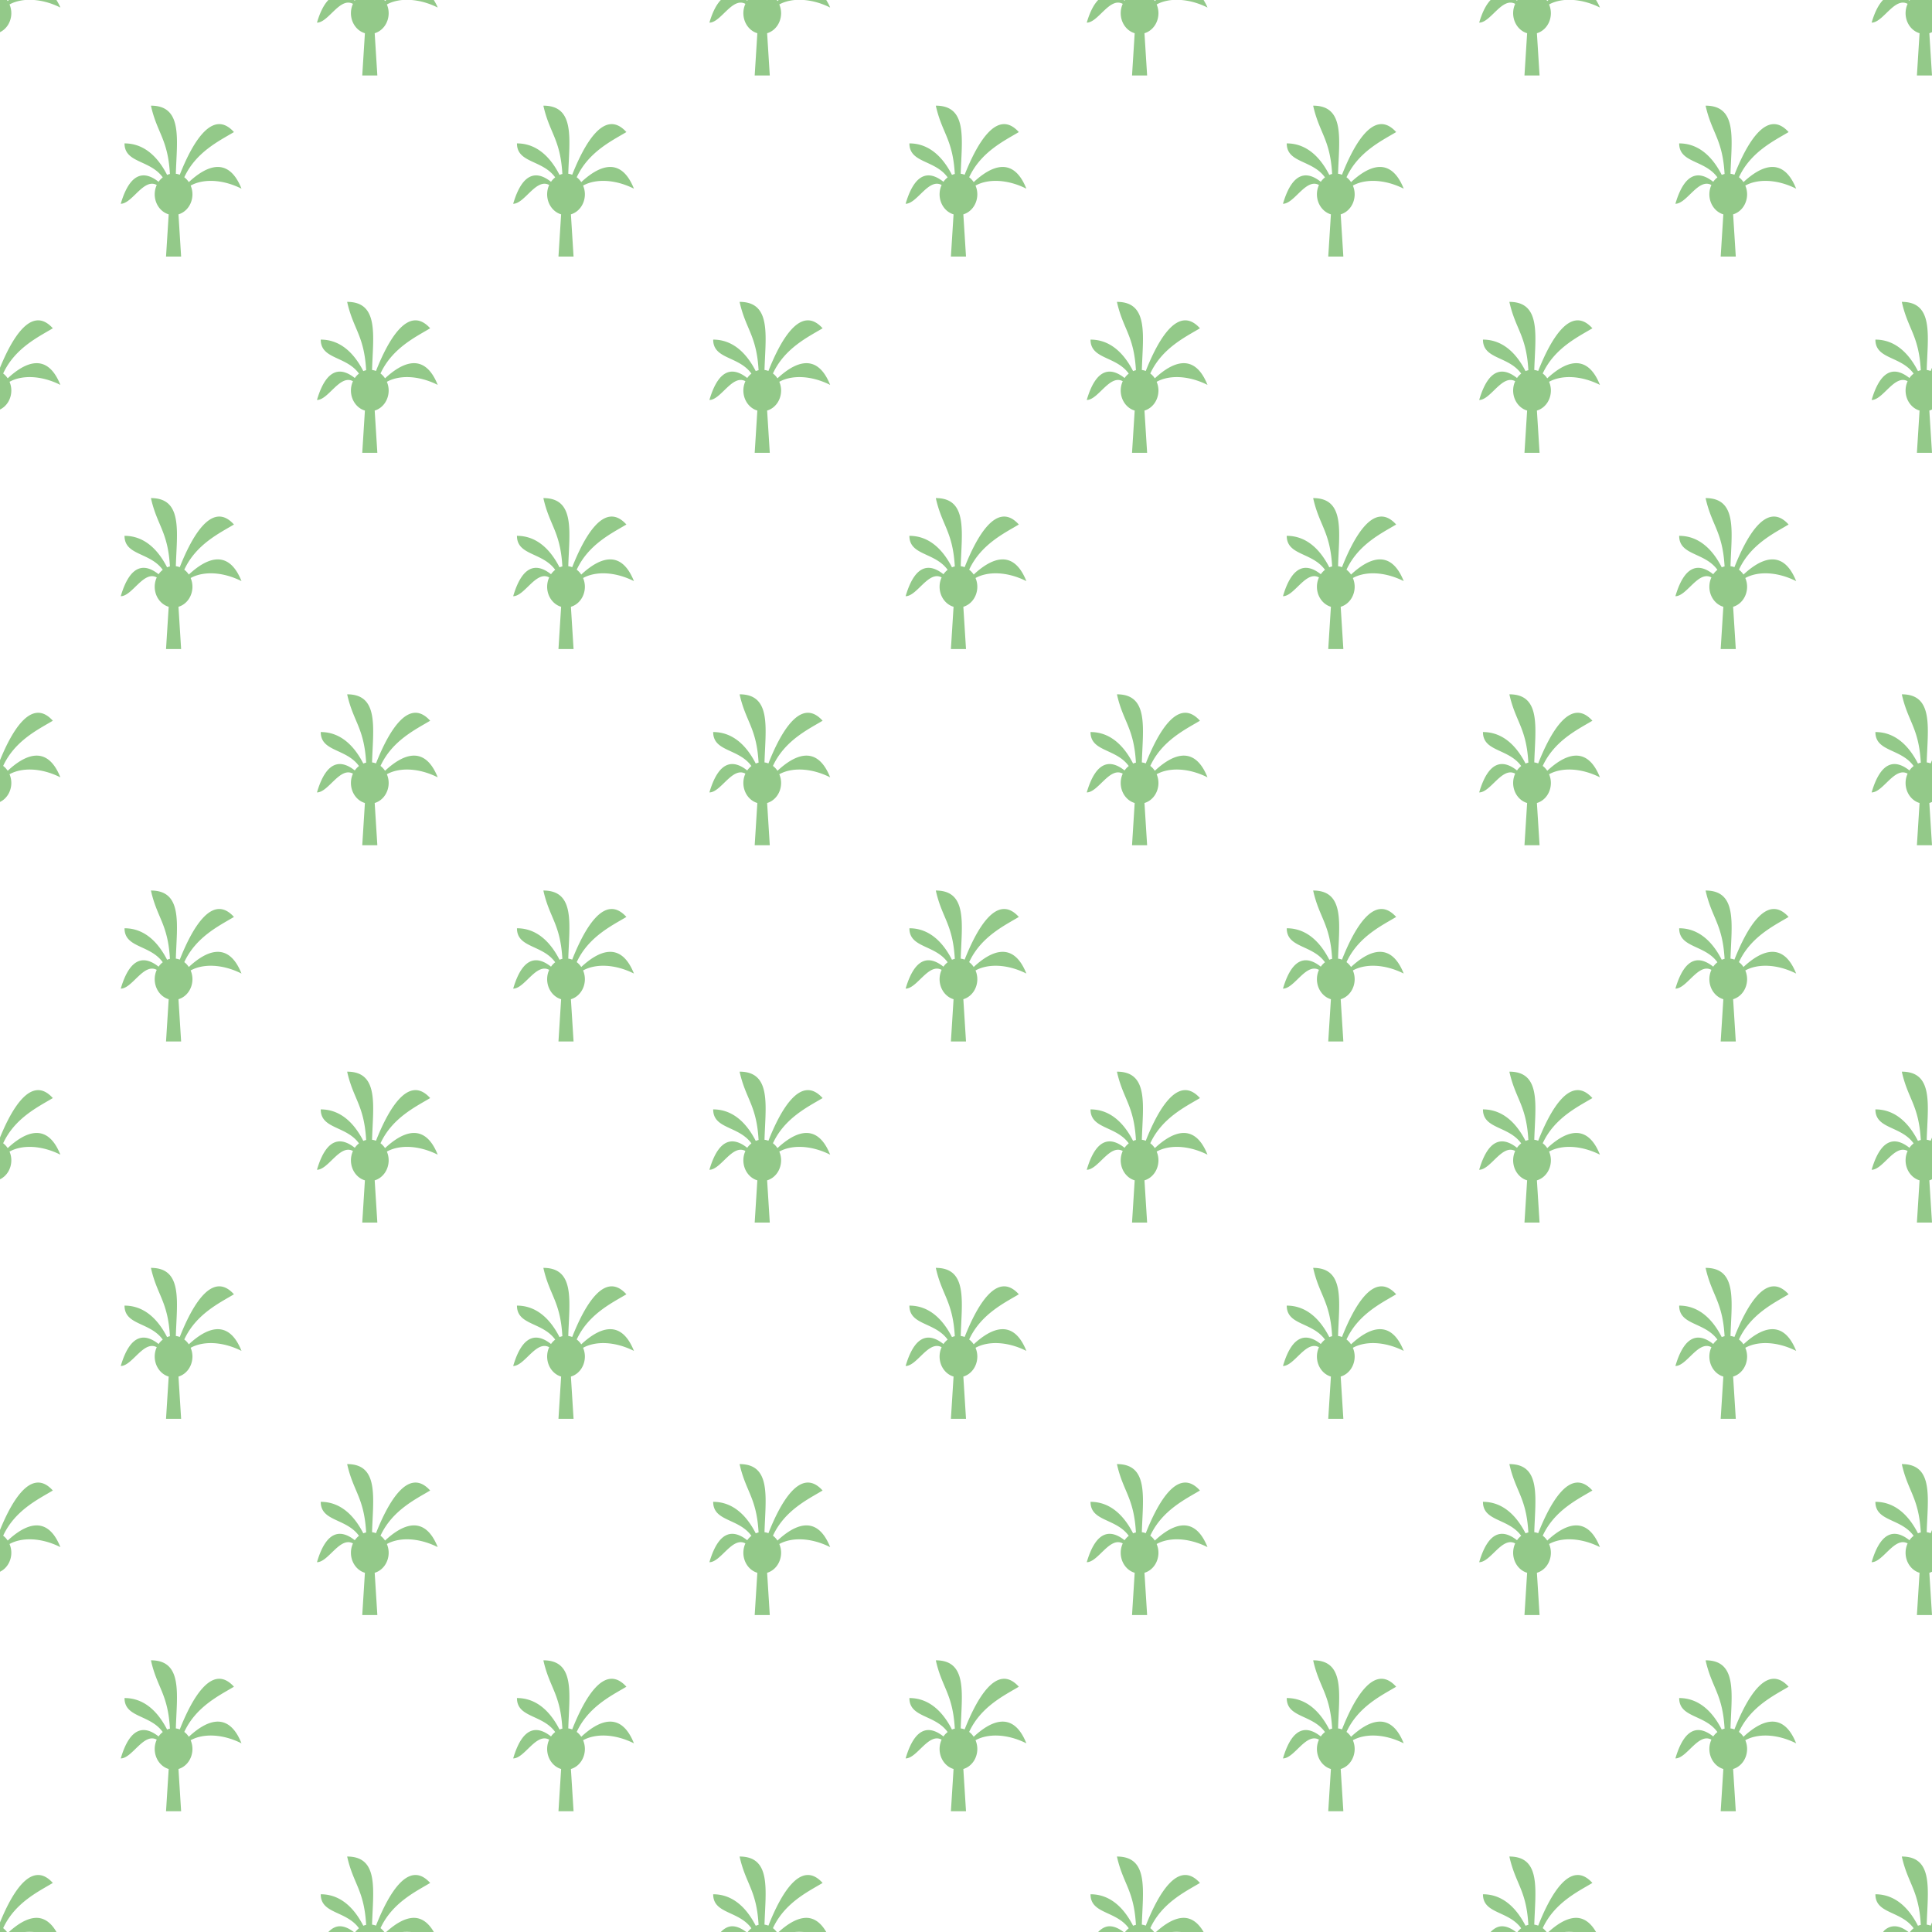 <?xml version="1.0" encoding="UTF-8" standalone="no"?>
<svg
   xmlns:dc="http://purl.org/dc/elements/1.1/"
   xmlns:cc="http://creativecommons.org/ns#"
   xmlns:rdf="http://www.w3.org/1999/02/22-rdf-syntax-ns#"
   xmlns:svg="http://www.w3.org/2000/svg"
   xmlns="http://www.w3.org/2000/svg"
   version="1.1"
   height="128"
   width="128"
   id="Svg">
  <defs
     id="defs3" />
  <path
     id="path1152"
     d="M 0 0 L 0 2.131 A 1.25 1.375 0 0 0 0.75 0.875 A 1.25 1.375 0 0 0 0.631 0.295 C 0.924 0.133 1.275 0.035 1.662 0 L 0.588 0 C 0.563 0.023 0.535 0.043 0.51 0.066 A 1.25 1.375 0 0 0 0.461 0 L 0 0 z M 2.256 0 C 2.806 0.043 3.402 0.201 4 0.5 C 3.92 0.301 3.831 0.153 3.742 0 L 2.256 0 z M 21.756 0 C 21.48 0.289 21.22 0.752 21 1.5 C 21.759 1.5 22.517 -0.22 23.385 0.256 A 1.25 1.375 0 0 0 23.25 0.875 A 1.25 1.375 0 0 0 24.176 2.201 L 24 5 L 25 5 L 24.824 2.201 A 1.25 1.375 0 0 0 25.75 0.875 A 1.25 1.375 0 0 0 25.631 0.295 C 25.924 0.133 26.275 0.035 26.662 0 L 25.588 0 C 25.563 0.023 25.535 0.043 25.51 0.066 A 1.25 1.375 0 0 0 25.461 0 L 23.539 0 A 1.25 1.375 0 0 0 23.506 0.045 C 23.485 0.028 23.463 0.016 23.441 0 L 21.756 0 z M 27.256 0 C 27.806 0.043 28.402 0.201 29 0.5 C 28.92 0.301 28.831 0.153 28.742 0 L 27.256 0 z M 47.756 0 C 47.48 0.289 47.22 0.752 47 1.5 C 47.759 1.5 48.517 -0.22 49.385 0.256 A 1.25 1.375 0 0 0 49.25 0.875 A 1.25 1.375 0 0 0 50.176 2.201 L 50 5 L 51 5 L 50.824 2.201 A 1.25 1.375 0 0 0 51.75 0.875 A 1.25 1.375 0 0 0 51.631 0.295 C 51.924 0.133 52.275 0.035 52.662 0 L 51.588 0 C 51.563 0.023 51.535 0.043 51.51 0.066 A 1.25 1.375 0 0 0 51.461 0 L 49.539 0 A 1.25 1.375 0 0 0 49.506 0.045 C 49.485 0.028 49.463 0.016 49.441 0 L 47.756 0 z M 53.256 0 C 53.806 0.043 54.402 0.201 55 0.5 C 54.92 0.301 54.831 0.153 54.742 0 L 53.256 0 z M 72.756 0 C 72.48 0.289 72.22 0.752 72 1.5 C 72.759 1.5 73.517 -0.22 74.385 0.256 A 1.25 1.375 0 0 0 74.25 0.875 A 1.25 1.375 0 0 0 75.176 2.201 L 75 5 L 76 5 L 75.824 2.201 A 1.25 1.375 0 0 0 76.75 0.875 A 1.25 1.375 0 0 0 76.631 0.295 C 76.924 0.133 77.275 0.035 77.662 0 L 76.588 0 C 76.563 0.023 76.535 0.043 76.51 0.066 A 1.25 1.375 0 0 0 76.461 0 L 74.539 0 A 1.25 1.375 0 0 0 74.506 0.045 C 74.485 0.028 74.463 0.016 74.441 0 L 72.756 0 z M 78.256 0 C 78.806 0.043 79.402 0.201 80 0.5 C 79.92 0.301 79.831 0.153 79.742 0 L 78.256 0 z M 98.756 0 C 98.48 0.289 98.22 0.752 98 1.5 C 98.759 1.5 99.517 -0.22 100.385 0.256 A 1.25 1.375 0 0 0 100.25 0.875 A 1.25 1.375 0 0 0 101.176 2.201 L 101 5 L 102 5 L 101.824 2.201 A 1.25 1.375 0 0 0 102.75 0.875 A 1.25 1.375 0 0 0 102.631 0.295 C 102.924 0.133 103.275 0.035 103.662 0 L 102.588 0 C 102.563 0.023 102.535 0.043 102.51 0.066 A 1.25 1.375 0 0 0 102.461 0 L 100.539 0 A 1.25 1.375 0 0 0 100.506 0.045 C 100.485 0.028 100.463 0.016 100.441 0 L 98.756 0 z M 104.256 0 C 104.806 0.043 105.402 0.201 106 0.5 C 105.92 0.301 105.831 0.153 105.742 0 L 104.256 0 z M 124.756 0 C 124.48 0.289 124.22 0.752 124 1.5 C 124.759 1.5 125.517 -0.22 126.385 0.256 A 1.25 1.375 0 0 0 126.25 0.875 A 1.25 1.375 0 0 0 127.176 2.201 L 127 5 L 128 5 L 127.824 2.201 A 1.25 1.375 0 0 0 128 2.131 L 128 0 L 126.539 0 A 1.25 1.375 0 0 0 126.506 0.045 C 126.485 0.028 126.463 0.016 126.441 0 L 124.756 0 z M 10 7 C 10.405 8.822 11.126 9.204 11.258 11.527 A 1.25 1.375 0 0 0 11.07 11.586 C 10.544 10.558 9.665 9.5 8.25 9.5 C 8.25 10.813 9.94 10.578 10.783 11.752 A 1.25 1.375 0 0 0 10.506 12.045 C 9.695 11.4 8.671 11.219 8 13.5 C 8.759 13.5 9.517 11.78 10.385 12.256 A 1.25 1.375 0 0 0 10.25 12.875 A 1.25 1.375 0 0 0 11.176 14.201 L 11 17 L 12 17 L 11.824 14.201 A 1.25 1.375 0 0 0 12.75 12.875 A 1.25 1.375 0 0 0 12.631 12.295 C 13.452 11.841 14.723 11.862 16 12.5 C 15.103 10.257 13.589 11.063 12.51 12.066 A 1.25 1.375 0 0 0 12.209 11.744 C 12.987 10.066 14.536 9.328 15.5 8.75 C 14.03 7.117 12.679 9.629 11.91 11.578 A 1.25 1.375 0 0 0 11.65 11.512 C 11.718 9.23 12.121 7 10 7 z M 36 7 C 36.405 8.822 37.126 9.204 37.258 11.527 A 1.25 1.375 0 0 0 37.07 11.586 C 36.544 10.558 35.665 9.5 34.25 9.5 C 34.25 10.813 35.94 10.578 36.783 11.752 A 1.25 1.375 0 0 0 36.506 12.045 C 35.695 11.4 34.671 11.219 34 13.5 C 34.759 13.5 35.517 11.78 36.385 12.256 A 1.25 1.375 0 0 0 36.25 12.875 A 1.25 1.375 0 0 0 37.176 14.201 L 37 17 L 38 17 L 37.824 14.201 A 1.25 1.375 0 0 0 38.75 12.875 A 1.25 1.375 0 0 0 38.631 12.295 C 39.452 11.841 40.723 11.862 42 12.5 C 41.103 10.257 39.589 11.063 38.51 12.066 A 1.25 1.375 0 0 0 38.209 11.744 C 38.987 10.066 40.536 9.328 41.5 8.75 C 40.03 7.117 38.679 9.629 37.91 11.578 A 1.25 1.375 0 0 0 37.65 11.512 C 37.718 9.23 38.121 7 36 7 z M 62 7 C 62.405 8.822 63.126 9.204 63.258 11.527 A 1.25 1.375 0 0 0 63.07 11.586 C 62.544 10.558 61.665 9.5 60.25 9.5 C 60.25 10.813 61.94 10.578 62.783 11.752 A 1.25 1.375 0 0 0 62.506 12.045 C 61.695 11.4 60.671 11.219 60 13.5 C 60.759 13.5 61.517 11.78 62.385 12.256 A 1.25 1.375 0 0 0 62.25 12.875 A 1.25 1.375 0 0 0 63.176 14.201 L 63 17 L 64 17 L 63.824 14.201 A 1.25 1.375 0 0 0 64.75 12.875 A 1.25 1.375 0 0 0 64.631 12.295 C 65.452 11.841 66.723 11.862 68 12.5 C 67.103 10.257 65.589 11.063 64.51 12.066 A 1.25 1.375 0 0 0 64.209 11.744 C 64.987 10.066 66.536 9.328 67.5 8.75 C 66.03 7.117 64.679 9.629 63.91 11.578 A 1.25 1.375 0 0 0 63.65 11.512 C 63.718 9.23 64.121 7 62 7 z M 87 7 C 87.405 8.822 88.126 9.204 88.258 11.527 A 1.25 1.375 0 0 0 88.07 11.586 C 87.544 10.558 86.665 9.5 85.25 9.5 C 85.25 10.813 86.94 10.578 87.783 11.752 A 1.25 1.375 0 0 0 87.506 12.045 C 86.695 11.4 85.671 11.219 85 13.5 C 85.759 13.5 86.517 11.78 87.385 12.256 A 1.25 1.375 0 0 0 87.25 12.875 A 1.25 1.375 0 0 0 88.176 14.201 L 88 17 L 89 17 L 88.824 14.201 A 1.25 1.375 0 0 0 89.75 12.875 A 1.25 1.375 0 0 0 89.631 12.295 C 90.452 11.841 91.723 11.862 93 12.5 C 92.103 10.257 90.589 11.063 89.51 12.066 A 1.25 1.375 0 0 0 89.209 11.744 C 89.987 10.066 91.536 9.328 92.5 8.75 C 91.03 7.117 89.679 9.629 88.91 11.578 A 1.25 1.375 0 0 0 88.65 11.512 C 88.718 9.23 89.121 7 87 7 z M 113 7 C 113.405 8.822 114.126 9.204 114.258 11.527 A 1.25 1.375 0 0 0 114.07 11.586 C 113.544 10.558 112.665 9.5 111.25 9.5 C 111.25 10.813 112.94 10.578 113.783 11.752 A 1.25 1.375 0 0 0 113.506 12.045 C 112.695 11.4 111.671 11.219 111 13.5 C 111.759 13.5 112.517 11.78 113.385 12.256 A 1.25 1.375 0 0 0 113.25 12.875 A 1.25 1.375 0 0 0 114.176 14.201 L 114 17 L 115 17 L 114.824 14.201 A 1.25 1.375 0 0 0 115.75 12.875 A 1.25 1.375 0 0 0 115.631 12.295 C 116.452 11.841 117.723 11.862 119 12.5 C 118.103 10.257 116.589 11.063 115.51 12.066 A 1.25 1.375 0 0 0 115.209 11.744 C 115.987 10.066 117.536 9.328 118.5 8.75 C 117.03 7.117 115.679 9.629 114.91 11.578 A 1.25 1.375 0 0 0 114.65 11.512 C 114.718 9.23 115.121 7 113 7 z M 23 20 C 23.405 21.822 24.126 22.204 24.258 24.527 A 1.25 1.375 0 0 0 24.07 24.586 C 23.544 23.558 22.665 22.5 21.25 22.5 C 21.25 23.813 22.94 23.578 23.783 24.752 A 1.25 1.375 0 0 0 23.506 25.045 C 22.695 24.4 21.671 24.219 21 26.5 C 21.759 26.5 22.517 24.78 23.385 25.256 A 1.25 1.375 0 0 0 23.25 25.875 A 1.25 1.375 0 0 0 24.176 27.201 L 24 30 L 25 30 L 24.824 27.201 A 1.25 1.375 0 0 0 25.75 25.875 A 1.25 1.375 0 0 0 25.631 25.295 C 26.452 24.841 27.723 24.862 29 25.5 C 28.103 23.257 26.589 24.063 25.51 25.066 A 1.25 1.375 0 0 0 25.209 24.744 C 25.987 23.066 27.536 22.328 28.5 21.75 C 27.03 20.117 25.679 22.629 24.91 24.578 A 1.25 1.375 0 0 0 24.65 24.512 C 24.718 22.23 25.121 20 23 20 z M 49 20 C 49.405 21.822 50.126 22.204 50.258 24.527 A 1.25 1.375 0 0 0 50.07 24.586 C 49.544 23.558 48.665 22.5 47.25 22.5 C 47.25 23.813 48.94 23.578 49.783 24.752 A 1.25 1.375 0 0 0 49.506 25.045 C 48.695 24.4 47.671 24.219 47 26.5 C 47.759 26.5 48.517 24.78 49.385 25.256 A 1.25 1.375 0 0 0 49.25 25.875 A 1.25 1.375 0 0 0 50.176 27.201 L 50 30 L 51 30 L 50.824 27.201 A 1.25 1.375 0 0 0 51.75 25.875 A 1.25 1.375 0 0 0 51.631 25.295 C 52.452 24.841 53.723 24.862 55 25.5 C 54.103 23.257 52.589 24.063 51.51 25.066 A 1.25 1.375 0 0 0 51.209 24.744 C 51.987 23.066 53.536 22.328 54.5 21.75 C 53.03 20.117 51.679 22.629 50.91 24.578 A 1.25 1.375 0 0 0 50.65 24.512 C 50.718 22.23 51.121 20 49 20 z M 74 20 C 74.405 21.822 75.126 22.204 75.258 24.527 A 1.25 1.375 0 0 0 75.07 24.586 C 74.544 23.558 73.665 22.5 72.25 22.5 C 72.25 23.813 73.94 23.578 74.783 24.752 A 1.25 1.375 0 0 0 74.506 25.045 C 73.695 24.4 72.671 24.219 72 26.5 C 72.759 26.5 73.517 24.78 74.385 25.256 A 1.25 1.375 0 0 0 74.25 25.875 A 1.25 1.375 0 0 0 75.176 27.201 L 75 30 L 76 30 L 75.824 27.201 A 1.25 1.375 0 0 0 76.75 25.875 A 1.25 1.375 0 0 0 76.631 25.295 C 77.452 24.841 78.723 24.862 80 25.5 C 79.103 23.257 77.589 24.063 76.51 25.066 A 1.25 1.375 0 0 0 76.209 24.744 C 76.987 23.066 78.536 22.328 79.5 21.75 C 78.03 20.117 76.679 22.629 75.91 24.578 A 1.25 1.375 0 0 0 75.65 24.512 C 75.718 22.23 76.121 20 74 20 z M 100 20 C 100.405 21.822 101.126 22.204 101.258 24.527 A 1.25 1.375 0 0 0 101.07 24.586 C 100.544 23.558 99.665 22.5 98.25 22.5 C 98.25 23.813 99.94 23.578 100.783 24.752 A 1.25 1.375 0 0 0 100.506 25.045 C 99.695 24.4 98.671 24.219 98 26.5 C 98.759 26.5 99.517 24.78 100.385 25.256 A 1.25 1.375 0 0 0 100.25 25.875 A 1.25 1.375 0 0 0 101.176 27.201 L 101 30 L 102 30 L 101.824 27.201 A 1.25 1.375 0 0 0 102.75 25.875 A 1.25 1.375 0 0 0 102.631 25.295 C 103.452 24.841 104.723 24.862 106 25.5 C 105.103 23.257 103.589 24.063 102.51 25.066 A 1.25 1.375 0 0 0 102.209 24.744 C 102.987 23.066 104.536 22.328 105.5 21.75 C 104.03 20.117 102.679 22.629 101.91 24.578 A 1.25 1.375 0 0 0 101.65 24.512 C 101.718 22.23 102.121 20 100 20 z M 126 20 C 126.405 21.822 127.126 22.204 127.258 24.527 A 1.25 1.375 0 0 0 127.07 24.586 C 126.544 23.558 125.665 22.5 124.25 22.5 C 124.25 23.813 125.94 23.578 126.783 24.752 A 1.25 1.375 0 0 0 126.506 25.045 C 125.695 24.4 124.671 24.219 124 26.5 C 124.759 26.5 125.517 24.78 126.385 25.256 A 1.25 1.375 0 0 0 126.25 25.875 A 1.25 1.375 0 0 0 127.176 27.201 L 127 30 L 128 30 L 127.824 27.201 A 1.25 1.375 0 0 0 128 27.131 L 128 24.365 C 127.971 24.436 127.938 24.509 127.91 24.578 A 1.25 1.375 0 0 0 127.65 24.512 C 127.718 22.23 128.121 20 126 20 z M 2.428 21.229 C 1.441 21.332 0.578 22.948 0 24.365 L 0 27.131 A 1.25 1.375 0 0 0 0.75 25.875 A 1.25 1.375 0 0 0 0.631 25.295 C 1.452 24.841 2.723 24.862 4 25.5 C 3.103 23.257 1.589 24.063 0.51 25.066 A 1.25 1.375 0 0 0 0.209 24.744 C 0.987 23.066 2.536 22.328 3.5 21.75 C 3.133 21.342 2.773 21.192 2.428 21.229 z M 10 33 C 10.405 34.822 11.126 35.204 11.258 37.527 A 1.25 1.375 0 0 0 11.07 37.586 C 10.544 36.558 9.665 35.5 8.25 35.5 C 8.25 36.813 9.94 36.578 10.783 37.752 A 1.25 1.375 0 0 0 10.506 38.045 C 9.695 37.4 8.671 37.219 8 39.5 C 8.759 39.5 9.517 37.78 10.385 38.256 A 1.25 1.375 0 0 0 10.25 38.875 A 1.25 1.375 0 0 0 11.176 40.201 L 11 43 L 12 43 L 11.824 40.201 A 1.25 1.375 0 0 0 12.75 38.875 A 1.25 1.375 0 0 0 12.631 38.295 C 13.452 37.841 14.723 37.862 16 38.5 C 15.103 36.257 13.589 37.063 12.51 38.066 A 1.25 1.375 0 0 0 12.209 37.744 C 12.987 36.066 14.536 35.328 15.5 34.75 C 14.03 33.117 12.679 35.629 11.91 37.578 A 1.25 1.375 0 0 0 11.65 37.512 C 11.718 35.23 12.121 33 10 33 z M 36 33 C 36.405 34.822 37.126 35.204 37.258 37.527 A 1.25 1.375 0 0 0 37.07 37.586 C 36.544 36.558 35.665 35.5 34.25 35.5 C 34.25 36.813 35.94 36.578 36.783 37.752 A 1.25 1.375 0 0 0 36.506 38.045 C 35.695 37.4 34.671 37.219 34 39.5 C 34.759 39.5 35.517 37.78 36.385 38.256 A 1.25 1.375 0 0 0 36.25 38.875 A 1.25 1.375 0 0 0 37.176 40.201 L 37 43 L 38 43 L 37.824 40.201 A 1.25 1.375 0 0 0 38.75 38.875 A 1.25 1.375 0 0 0 38.631 38.295 C 39.452 37.841 40.723 37.862 42 38.5 C 41.103 36.257 39.589 37.063 38.51 38.066 A 1.25 1.375 0 0 0 38.209 37.744 C 38.987 36.066 40.536 35.328 41.5 34.75 C 40.03 33.117 38.679 35.629 37.91 37.578 A 1.25 1.375 0 0 0 37.65 37.512 C 37.718 35.23 38.121 33 36 33 z M 62 33 C 62.405 34.822 63.126 35.204 63.258 37.527 A 1.25 1.375 0 0 0 63.07 37.586 C 62.544 36.558 61.665 35.5 60.25 35.5 C 60.25 36.813 61.94 36.578 62.783 37.752 A 1.25 1.375 0 0 0 62.506 38.045 C 61.695 37.4 60.671 37.219 60 39.5 C 60.759 39.5 61.517 37.78 62.385 38.256 A 1.25 1.375 0 0 0 62.25 38.875 A 1.25 1.375 0 0 0 63.176 40.201 L 63 43 L 64 43 L 63.824 40.201 A 1.25 1.375 0 0 0 64.75 38.875 A 1.25 1.375 0 0 0 64.631 38.295 C 65.452 37.841 66.723 37.862 68 38.5 C 67.103 36.257 65.589 37.063 64.51 38.066 A 1.25 1.375 0 0 0 64.209 37.744 C 64.987 36.066 66.536 35.328 67.5 34.75 C 66.03 33.117 64.679 35.629 63.91 37.578 A 1.25 1.375 0 0 0 63.65 37.512 C 63.718 35.23 64.121 33 62 33 z M 87 33 C 87.405 34.822 88.126 35.204 88.258 37.527 A 1.25 1.375 0 0 0 88.07 37.586 C 87.544 36.558 86.665 35.5 85.25 35.5 C 85.25 36.813 86.94 36.578 87.783 37.752 A 1.25 1.375 0 0 0 87.506 38.045 C 86.695 37.4 85.671 37.219 85 39.5 C 85.759 39.5 86.517 37.78 87.385 38.256 A 1.25 1.375 0 0 0 87.25 38.875 A 1.25 1.375 0 0 0 88.176 40.201 L 88 43 L 89 43 L 88.824 40.201 A 1.25 1.375 0 0 0 89.75 38.875 A 1.25 1.375 0 0 0 89.631 38.295 C 90.452 37.841 91.723 37.862 93 38.5 C 92.103 36.257 90.589 37.063 89.51 38.066 A 1.25 1.375 0 0 0 89.209 37.744 C 89.987 36.066 91.536 35.328 92.5 34.75 C 91.03 33.117 89.679 35.629 88.91 37.578 A 1.25 1.375 0 0 0 88.65 37.512 C 88.718 35.23 89.121 33 87 33 z M 113 33 C 113.405 34.822 114.126 35.204 114.258 37.527 A 1.25 1.375 0 0 0 114.07 37.586 C 113.544 36.558 112.665 35.5 111.25 35.5 C 111.25 36.813 112.94 36.578 113.783 37.752 A 1.25 1.375 0 0 0 113.506 38.045 C 112.695 37.4 111.671 37.219 111 39.5 C 111.759 39.5 112.517 37.78 113.385 38.256 A 1.25 1.375 0 0 0 113.25 38.875 A 1.25 1.375 0 0 0 114.176 40.201 L 114 43 L 115 43 L 114.824 40.201 A 1.25 1.375 0 0 0 115.75 38.875 A 1.25 1.375 0 0 0 115.631 38.295 C 116.452 37.841 117.723 37.862 119 38.5 C 118.103 36.257 116.589 37.063 115.51 38.066 A 1.25 1.375 0 0 0 115.209 37.744 C 115.987 36.066 117.536 35.328 118.5 34.75 C 117.03 33.117 115.679 35.629 114.91 37.578 A 1.25 1.375 0 0 0 114.65 37.512 C 114.718 35.23 115.121 33 113 33 z M 23 46 C 23.405 47.822 24.126 48.204 24.258 50.527 A 1.25 1.375 0 0 0 24.07 50.586 C 23.544 49.558 22.665 48.5 21.25 48.5 C 21.25 49.813 22.94 49.578 23.783 50.752 A 1.25 1.375 0 0 0 23.506 51.045 C 22.695 50.4 21.671 50.219 21 52.5 C 21.759 52.5 22.517 50.78 23.385 51.256 A 1.25 1.375 0 0 0 23.25 51.875 A 1.25 1.375 0 0 0 24.176 53.201 L 24 56 L 25 56 L 24.824 53.201 A 1.25 1.375 0 0 0 25.75 51.875 A 1.25 1.375 0 0 0 25.631 51.295 C 26.452 50.841 27.723 50.862 29 51.5 C 28.103 49.257 26.589 50.063 25.51 51.066 A 1.25 1.375 0 0 0 25.209 50.744 C 25.987 49.066 27.536 48.328 28.5 47.75 C 27.03 46.117 25.679 48.629 24.91 50.578 A 1.25 1.375 0 0 0 24.65 50.512 C 24.718 48.23 25.121 46 23 46 z M 49 46 C 49.405 47.822 50.126 48.204 50.258 50.527 A 1.25 1.375 0 0 0 50.07 50.586 C 49.544 49.558 48.665 48.5 47.25 48.5 C 47.25 49.813 48.94 49.578 49.783 50.752 A 1.25 1.375 0 0 0 49.506 51.045 C 48.695 50.4 47.671 50.219 47 52.5 C 47.759 52.5 48.517 50.78 49.385 51.256 A 1.25 1.375 0 0 0 49.25 51.875 A 1.25 1.375 0 0 0 50.176 53.201 L 50 56 L 51 56 L 50.824 53.201 A 1.25 1.375 0 0 0 51.75 51.875 A 1.25 1.375 0 0 0 51.631 51.295 C 52.452 50.841 53.723 50.862 55 51.5 C 54.103 49.257 52.589 50.063 51.51 51.066 A 1.25 1.375 0 0 0 51.209 50.744 C 51.987 49.066 53.536 48.328 54.5 47.75 C 53.03 46.117 51.679 48.629 50.91 50.578 A 1.25 1.375 0 0 0 50.65 50.512 C 50.718 48.23 51.121 46 49 46 z M 74 46 C 74.405 47.822 75.126 48.204 75.258 50.527 A 1.25 1.375 0 0 0 75.07 50.586 C 74.544 49.558 73.665 48.5 72.25 48.5 C 72.25 49.813 73.94 49.578 74.783 50.752 A 1.25 1.375 0 0 0 74.506 51.045 C 73.695 50.4 72.671 50.219 72 52.5 C 72.759 52.5 73.517 50.78 74.385 51.256 A 1.25 1.375 0 0 0 74.25 51.875 A 1.25 1.375 0 0 0 75.176 53.201 L 75 56 L 76 56 L 75.824 53.201 A 1.25 1.375 0 0 0 76.75 51.875 A 1.25 1.375 0 0 0 76.631 51.295 C 77.452 50.841 78.723 50.862 80 51.5 C 79.103 49.257 77.589 50.063 76.51 51.066 A 1.25 1.375 0 0 0 76.209 50.744 C 76.987 49.066 78.536 48.328 79.5 47.75 C 78.03 46.117 76.679 48.629 75.91 50.578 A 1.25 1.375 0 0 0 75.65 50.512 C 75.718 48.23 76.121 46 74 46 z M 100 46 C 100.405 47.822 101.126 48.204 101.258 50.527 A 1.25 1.375 0 0 0 101.07 50.586 C 100.544 49.558 99.665 48.5 98.25 48.5 C 98.25 49.813 99.94 49.578 100.783 50.752 A 1.25 1.375 0 0 0 100.506 51.045 C 99.695 50.4 98.671 50.219 98 52.5 C 98.759 52.5 99.517 50.78 100.385 51.256 A 1.25 1.375 0 0 0 100.25 51.875 A 1.25 1.375 0 0 0 101.176 53.201 L 101 56 L 102 56 L 101.824 53.201 A 1.25 1.375 0 0 0 102.75 51.875 A 1.25 1.375 0 0 0 102.631 51.295 C 103.452 50.841 104.723 50.862 106 51.5 C 105.103 49.257 103.589 50.063 102.51 51.066 A 1.25 1.375 0 0 0 102.209 50.744 C 102.987 49.066 104.536 48.328 105.5 47.75 C 104.03 46.117 102.679 48.629 101.91 50.578 A 1.25 1.375 0 0 0 101.65 50.512 C 101.718 48.23 102.121 46 100 46 z M 126 46 C 126.405 47.822 127.126 48.204 127.258 50.527 A 1.25 1.375 0 0 0 127.07 50.586 C 126.544 49.558 125.665 48.5 124.25 48.5 C 124.25 49.813 125.94 49.578 126.783 50.752 A 1.25 1.375 0 0 0 126.506 51.045 C 125.695 50.4 124.671 50.219 124 52.5 C 124.759 52.5 125.517 50.78 126.385 51.256 A 1.25 1.375 0 0 0 126.25 51.875 A 1.25 1.375 0 0 0 127.176 53.201 L 127 56 L 128 56 L 127.824 53.201 A 1.25 1.375 0 0 0 128 53.131 L 128 50.365 C 127.971 50.436 127.938 50.509 127.91 50.578 A 1.25 1.375 0 0 0 127.65 50.512 C 127.718 48.23 128.121 46 126 46 z M 2.428 47.229 C 1.441 47.332 0.578 48.948 0 50.365 L 0 53.131 A 1.25 1.375 0 0 0 0.75 51.875 A 1.25 1.375 0 0 0 0.631 51.295 C 1.452 50.841 2.723 50.862 4 51.5 C 3.103 49.257 1.589 50.063 0.51 51.066 A 1.25 1.375 0 0 0 0.209 50.744 C 0.987 49.066 2.536 48.328 3.5 47.75 C 3.133 47.342 2.773 47.192 2.428 47.229 z M 10 59 C 10.405 60.822 11.126 61.204 11.258 63.527 A 1.25 1.375 0 0 0 11.07 63.586 C 10.544 62.558 9.665 61.5 8.25 61.5 C 8.25 62.813 9.94 62.578 10.783 63.752 A 1.25 1.375 0 0 0 10.506 64.045 C 9.695 63.4 8.671 63.219 8 65.5 C 8.759 65.5 9.517 63.78 10.385 64.256 A 1.25 1.375 0 0 0 10.25 64.875 A 1.25 1.375 0 0 0 11.176 66.201 L 11 69 L 12 69 L 11.824 66.201 A 1.25 1.375 0 0 0 12.75 64.875 A 1.25 1.375 0 0 0 12.631 64.295 C 13.452 63.841 14.723 63.862 16 64.5 C 15.103 62.257 13.589 63.063 12.51 64.066 A 1.25 1.375 0 0 0 12.209 63.744 C 12.987 62.066 14.536 61.328 15.5 60.75 C 14.03 59.117 12.679 61.629 11.91 63.578 A 1.25 1.375 0 0 0 11.65 63.512 C 11.718 61.23 12.121 59 10 59 z M 36 59 C 36.405 60.822 37.126 61.204 37.258 63.527 A 1.25 1.375 0 0 0 37.07 63.586 C 36.544 62.558 35.665 61.5 34.25 61.5 C 34.25 62.813 35.94 62.578 36.783 63.752 A 1.25 1.375 0 0 0 36.506 64.045 C 35.695 63.4 34.671 63.219 34 65.5 C 34.759 65.5 35.517 63.78 36.385 64.256 A 1.25 1.375 0 0 0 36.25 64.875 A 1.25 1.375 0 0 0 37.176 66.201 L 37 69 L 38 69 L 37.824 66.201 A 1.25 1.375 0 0 0 38.75 64.875 A 1.25 1.375 0 0 0 38.631 64.295 C 39.452 63.841 40.723 63.862 42 64.5 C 41.103 62.257 39.589 63.063 38.51 64.066 A 1.25 1.375 0 0 0 38.209 63.744 C 38.987 62.066 40.536 61.328 41.5 60.75 C 40.03 59.117 38.679 61.629 37.91 63.578 A 1.25 1.375 0 0 0 37.65 63.512 C 37.718 61.23 38.121 59 36 59 z M 62 59 C 62.405 60.822 63.126 61.204 63.258 63.527 A 1.25 1.375 0 0 0 63.07 63.586 C 62.544 62.558 61.665 61.5 60.25 61.5 C 60.25 62.813 61.94 62.578 62.783 63.752 A 1.25 1.375 0 0 0 62.506 64.045 C 61.695 63.4 60.671 63.219 60 65.5 C 60.759 65.5 61.517 63.78 62.385 64.256 A 1.25 1.375 0 0 0 62.25 64.875 A 1.25 1.375 0 0 0 63.176 66.201 L 63 69 L 64 69 L 63.824 66.201 A 1.25 1.375 0 0 0 64.75 64.875 A 1.25 1.375 0 0 0 64.631 64.295 C 65.452 63.841 66.723 63.862 68 64.5 C 67.103 62.257 65.589 63.063 64.51 64.066 A 1.25 1.375 0 0 0 64.209 63.744 C 64.987 62.066 66.536 61.328 67.5 60.75 C 66.03 59.117 64.679 61.629 63.91 63.578 A 1.25 1.375 0 0 0 63.65 63.512 C 63.718 61.23 64.121 59 62 59 z M 87 59 C 87.405 60.822 88.126 61.204 88.258 63.527 A 1.25 1.375 0 0 0 88.07 63.586 C 87.544 62.558 86.665 61.5 85.25 61.5 C 85.25 62.813 86.94 62.578 87.783 63.752 A 1.25 1.375 0 0 0 87.506 64.045 C 86.695 63.4 85.671 63.219 85 65.5 C 85.759 65.5 86.517 63.78 87.385 64.256 A 1.25 1.375 0 0 0 87.25 64.875 A 1.25 1.375 0 0 0 88.176 66.201 L 88 69 L 89 69 L 88.824 66.201 A 1.25 1.375 0 0 0 89.75 64.875 A 1.25 1.375 0 0 0 89.631 64.295 C 90.452 63.841 91.723 63.862 93 64.5 C 92.103 62.257 90.589 63.063 89.51 64.066 A 1.25 1.375 0 0 0 89.209 63.744 C 89.987 62.066 91.536 61.328 92.5 60.75 C 91.03 59.117 89.679 61.629 88.91 63.578 A 1.25 1.375 0 0 0 88.65 63.512 C 88.718 61.23 89.121 59 87 59 z M 113 59 C 113.405 60.822 114.126 61.204 114.258 63.527 A 1.25 1.375 0 0 0 114.07 63.586 C 113.544 62.558 112.665 61.5 111.25 61.5 C 111.25 62.813 112.94 62.578 113.783 63.752 A 1.25 1.375 0 0 0 113.506 64.045 C 112.695 63.4 111.671 63.219 111 65.5 C 111.759 65.5 112.517 63.78 113.385 64.256 A 1.25 1.375 0 0 0 113.25 64.875 A 1.25 1.375 0 0 0 114.176 66.201 L 114 69 L 115 69 L 114.824 66.201 A 1.25 1.375 0 0 0 115.75 64.875 A 1.25 1.375 0 0 0 115.631 64.295 C 116.452 63.841 117.723 63.862 119 64.5 C 118.103 62.257 116.589 63.063 115.51 64.066 A 1.25 1.375 0 0 0 115.209 63.744 C 115.987 62.066 117.536 61.328 118.5 60.75 C 117.03 59.117 115.679 61.629 114.91 63.578 A 1.25 1.375 0 0 0 114.65 63.512 C 114.718 61.23 115.121 59 113 59 z M 23 71 C 23.405 72.822 24.126 73.204 24.258 75.527 A 1.25 1.375 0 0 0 24.07 75.586 C 23.544 74.558 22.665 73.5 21.25 73.5 C 21.25 74.813 22.94 74.578 23.783 75.752 A 1.25 1.375 0 0 0 23.506 76.045 C 22.695 75.4 21.671 75.219 21 77.5 C 21.759 77.5 22.517 75.78 23.385 76.256 A 1.25 1.375 0 0 0 23.25 76.875 A 1.25 1.375 0 0 0 24.176 78.201 L 24 81 L 25 81 L 24.824 78.201 A 1.25 1.375 0 0 0 25.75 76.875 A 1.25 1.375 0 0 0 25.631 76.295 C 26.452 75.841 27.723 75.862 29 76.5 C 28.103 74.257 26.589 75.063 25.51 76.066 A 1.25 1.375 0 0 0 25.209 75.744 C 25.987 74.066 27.536 73.328 28.5 72.75 C 27.03 71.117 25.679 73.629 24.91 75.578 A 1.25 1.375 0 0 0 24.65 75.512 C 24.718 73.23 25.121 71 23 71 z M 49 71 C 49.405 72.822 50.126 73.204 50.258 75.527 A 1.25 1.375 0 0 0 50.07 75.586 C 49.544 74.558 48.665 73.5 47.25 73.5 C 47.25 74.813 48.94 74.578 49.783 75.752 A 1.25 1.375 0 0 0 49.506 76.045 C 48.695 75.4 47.671 75.219 47 77.5 C 47.759 77.5 48.517 75.78 49.385 76.256 A 1.25 1.375 0 0 0 49.25 76.875 A 1.25 1.375 0 0 0 50.176 78.201 L 50 81 L 51 81 L 50.824 78.201 A 1.25 1.375 0 0 0 51.75 76.875 A 1.25 1.375 0 0 0 51.631 76.295 C 52.452 75.841 53.723 75.862 55 76.5 C 54.103 74.257 52.589 75.063 51.51 76.066 A 1.25 1.375 0 0 0 51.209 75.744 C 51.987 74.066 53.536 73.328 54.5 72.75 C 53.03 71.117 51.679 73.629 50.91 75.578 A 1.25 1.375 0 0 0 50.65 75.512 C 50.718 73.23 51.121 71 49 71 z M 74 71 C 74.405 72.822 75.126 73.204 75.258 75.527 A 1.25 1.375 0 0 0 75.07 75.586 C 74.544 74.558 73.665 73.5 72.25 73.5 C 72.25 74.813 73.94 74.578 74.783 75.752 A 1.25 1.375 0 0 0 74.506 76.045 C 73.695 75.4 72.671 75.219 72 77.5 C 72.759 77.5 73.517 75.78 74.385 76.256 A 1.25 1.375 0 0 0 74.25 76.875 A 1.25 1.375 0 0 0 75.176 78.201 L 75 81 L 76 81 L 75.824 78.201 A 1.25 1.375 0 0 0 76.75 76.875 A 1.25 1.375 0 0 0 76.631 76.295 C 77.452 75.841 78.723 75.862 80 76.5 C 79.103 74.257 77.589 75.063 76.51 76.066 A 1.25 1.375 0 0 0 76.209 75.744 C 76.987 74.066 78.536 73.328 79.5 72.75 C 78.03 71.117 76.679 73.629 75.91 75.578 A 1.25 1.375 0 0 0 75.65 75.512 C 75.718 73.23 76.121 71 74 71 z M 100 71 C 100.405 72.822 101.126 73.204 101.258 75.527 A 1.25 1.375 0 0 0 101.07 75.586 C 100.544 74.558 99.665 73.5 98.25 73.5 C 98.25 74.813 99.94 74.578 100.783 75.752 A 1.25 1.375 0 0 0 100.506 76.045 C 99.695 75.4 98.671 75.219 98 77.5 C 98.759 77.5 99.517 75.78 100.385 76.256 A 1.25 1.375 0 0 0 100.25 76.875 A 1.25 1.375 0 0 0 101.176 78.201 L 101 81 L 102 81 L 101.824 78.201 A 1.25 1.375 0 0 0 102.75 76.875 A 1.25 1.375 0 0 0 102.631 76.295 C 103.452 75.841 104.723 75.862 106 76.5 C 105.103 74.257 103.589 75.063 102.51 76.066 A 1.25 1.375 0 0 0 102.209 75.744 C 102.987 74.066 104.536 73.328 105.5 72.75 C 104.03 71.117 102.679 73.629 101.91 75.578 A 1.25 1.375 0 0 0 101.65 75.512 C 101.718 73.23 102.121 71 100 71 z M 126 71 C 126.405 72.822 127.126 73.204 127.258 75.527 A 1.25 1.375 0 0 0 127.07 75.586 C 126.544 74.558 125.665 73.5 124.25 73.5 C 124.25 74.813 125.94 74.578 126.783 75.752 A 1.25 1.375 0 0 0 126.506 76.045 C 125.695 75.4 124.671 75.219 124 77.5 C 124.759 77.5 125.517 75.78 126.385 76.256 A 1.25 1.375 0 0 0 126.25 76.875 A 1.25 1.375 0 0 0 127.176 78.201 L 127 81 L 128 81 L 127.824 78.201 A 1.25 1.375 0 0 0 128 78.131 L 128 75.365 C 127.971 75.436 127.938 75.509 127.91 75.578 A 1.25 1.375 0 0 0 127.65 75.512 C 127.718 73.23 128.121 71 126 71 z M 2.428 72.229 C 1.441 72.332 0.578 73.948 0 75.365 L 0 78.131 A 1.25 1.375 0 0 0 0.75 76.875 A 1.25 1.375 0 0 0 0.631 76.295 C 1.452 75.841 2.723 75.862 4 76.5 C 3.103 74.257 1.589 75.063 0.51 76.066 A 1.25 1.375 0 0 0 0.209 75.744 C 0.987 74.066 2.536 73.328 3.5 72.75 C 3.133 72.342 2.773 72.192 2.428 72.229 z M 10 84 C 10.405 85.822 11.126 86.204 11.258 88.527 A 1.25 1.375 0 0 0 11.07 88.586 C 10.544 87.558 9.665 86.5 8.25 86.5 C 8.25 87.813 9.94 87.578 10.783 88.752 A 1.25 1.375 0 0 0 10.506 89.045 C 9.695 88.4 8.671 88.219 8 90.5 C 8.759 90.5 9.517 88.78 10.385 89.256 A 1.25 1.375 0 0 0 10.25 89.875 A 1.25 1.375 0 0 0 11.176 91.201 L 11 94 L 12 94 L 11.824 91.201 A 1.25 1.375 0 0 0 12.75 89.875 A 1.25 1.375 0 0 0 12.631 89.295 C 13.452 88.841 14.723 88.862 16 89.5 C 15.103 87.257 13.589 88.063 12.51 89.066 A 1.25 1.375 0 0 0 12.209 88.744 C 12.987 87.066 14.536 86.328 15.5 85.75 C 14.03 84.117 12.679 86.629 11.91 88.578 A 1.25 1.375 0 0 0 11.65 88.512 C 11.718 86.23 12.121 84 10 84 z M 36 84 C 36.405 85.822 37.126 86.204 37.258 88.527 A 1.25 1.375 0 0 0 37.07 88.586 C 36.544 87.558 35.665 86.5 34.25 86.5 C 34.25 87.813 35.94 87.578 36.783 88.752 A 1.25 1.375 0 0 0 36.506 89.045 C 35.695 88.4 34.671 88.219 34 90.5 C 34.759 90.5 35.517 88.78 36.385 89.256 A 1.25 1.375 0 0 0 36.25 89.875 A 1.25 1.375 0 0 0 37.176 91.201 L 37 94 L 38 94 L 37.824 91.201 A 1.25 1.375 0 0 0 38.75 89.875 A 1.25 1.375 0 0 0 38.631 89.295 C 39.452 88.841 40.723 88.862 42 89.5 C 41.103 87.257 39.589 88.063 38.51 89.066 A 1.25 1.375 0 0 0 38.209 88.744 C 38.987 87.066 40.536 86.328 41.5 85.75 C 40.03 84.117 38.679 86.629 37.91 88.578 A 1.25 1.375 0 0 0 37.65 88.512 C 37.718 86.23 38.121 84 36 84 z M 62 84 C 62.405 85.822 63.126 86.204 63.258 88.527 A 1.25 1.375 0 0 0 63.07 88.586 C 62.544 87.558 61.665 86.5 60.25 86.5 C 60.25 87.813 61.94 87.578 62.783 88.752 A 1.25 1.375 0 0 0 62.506 89.045 C 61.695 88.4 60.671 88.219 60 90.5 C 60.759 90.5 61.517 88.78 62.385 89.256 A 1.25 1.375 0 0 0 62.25 89.875 A 1.25 1.375 0 0 0 63.176 91.201 L 63 94 L 64 94 L 63.824 91.201 A 1.25 1.375 0 0 0 64.75 89.875 A 1.25 1.375 0 0 0 64.631 89.295 C 65.452 88.841 66.723 88.862 68 89.5 C 67.103 87.257 65.589 88.063 64.51 89.066 A 1.25 1.375 0 0 0 64.209 88.744 C 64.987 87.066 66.536 86.328 67.5 85.75 C 66.03 84.117 64.679 86.629 63.91 88.578 A 1.25 1.375 0 0 0 63.65 88.512 C 63.718 86.23 64.121 84 62 84 z M 87 84 C 87.405 85.822 88.126 86.204 88.258 88.527 A 1.25 1.375 0 0 0 88.07 88.586 C 87.544 87.558 86.665 86.5 85.25 86.5 C 85.25 87.813 86.94 87.578 87.783 88.752 A 1.25 1.375 0 0 0 87.506 89.045 C 86.695 88.4 85.671 88.219 85 90.5 C 85.759 90.5 86.517 88.78 87.385 89.256 A 1.25 1.375 0 0 0 87.25 89.875 A 1.25 1.375 0 0 0 88.176 91.201 L 88 94 L 89 94 L 88.824 91.201 A 1.25 1.375 0 0 0 89.75 89.875 A 1.25 1.375 0 0 0 89.631 89.295 C 90.452 88.841 91.723 88.862 93 89.5 C 92.103 87.257 90.589 88.063 89.51 89.066 A 1.25 1.375 0 0 0 89.209 88.744 C 89.987 87.066 91.536 86.328 92.5 85.75 C 91.03 84.117 89.679 86.629 88.91 88.578 A 1.25 1.375 0 0 0 88.65 88.512 C 88.718 86.23 89.121 84 87 84 z M 113 84 C 113.405 85.822 114.126 86.204 114.258 88.527 A 1.25 1.375 0 0 0 114.07 88.586 C 113.544 87.558 112.665 86.5 111.25 86.5 C 111.25 87.813 112.94 87.578 113.783 88.752 A 1.25 1.375 0 0 0 113.506 89.045 C 112.695 88.4 111.671 88.219 111 90.5 C 111.759 90.5 112.517 88.78 113.385 89.256 A 1.25 1.375 0 0 0 113.25 89.875 A 1.25 1.375 0 0 0 114.176 91.201 L 114 94 L 115 94 L 114.824 91.201 A 1.25 1.375 0 0 0 115.75 89.875 A 1.25 1.375 0 0 0 115.631 89.295 C 116.452 88.841 117.723 88.862 119 89.5 C 118.103 87.257 116.589 88.063 115.51 89.066 A 1.25 1.375 0 0 0 115.209 88.744 C 115.987 87.066 117.536 86.328 118.5 85.75 C 117.03 84.117 115.679 86.629 114.91 88.578 A 1.25 1.375 0 0 0 114.65 88.512 C 114.718 86.23 115.121 84 113 84 z M 23 97 C 23.405 98.822 24.126 99.204 24.258 101.527 A 1.25 1.375 0 0 0 24.07 101.586 C 23.544 100.558 22.665 99.5 21.25 99.5 C 21.25 100.813 22.94 100.578 23.783 101.752 A 1.25 1.375 0 0 0 23.506 102.045 C 22.695 101.4 21.671 101.219 21 103.5 C 21.759 103.5 22.517 101.78 23.385 102.256 A 1.25 1.375 0 0 0 23.25 102.875 A 1.25 1.375 0 0 0 24.176 104.201 L 24 107 L 25 107 L 24.824 104.201 A 1.25 1.375 0 0 0 25.75 102.875 A 1.25 1.375 0 0 0 25.631 102.295 C 26.452 101.841 27.723 101.862 29 102.5 C 28.103 100.257 26.589 101.063 25.51 102.066 A 1.25 1.375 0 0 0 25.209 101.744 C 25.987 100.066 27.536 99.328 28.5 98.75 C 27.03 97.117 25.679 99.629 24.91 101.578 A 1.25 1.375 0 0 0 24.65 101.512 C 24.718 99.23 25.121 97 23 97 z M 49 97 C 49.405 98.822 50.126 99.204 50.258 101.527 A 1.25 1.375 0 0 0 50.07 101.586 C 49.544 100.558 48.665 99.5 47.25 99.5 C 47.25 100.813 48.94 100.578 49.783 101.752 A 1.25 1.375 0 0 0 49.506 102.045 C 48.695 101.4 47.671 101.219 47 103.5 C 47.759 103.5 48.517 101.78 49.385 102.256 A 1.25 1.375 0 0 0 49.25 102.875 A 1.25 1.375 0 0 0 50.176 104.201 L 50 107 L 51 107 L 50.824 104.201 A 1.25 1.375 0 0 0 51.75 102.875 A 1.25 1.375 0 0 0 51.631 102.295 C 52.452 101.841 53.723 101.862 55 102.5 C 54.103 100.257 52.589 101.063 51.51 102.066 A 1.25 1.375 0 0 0 51.209 101.744 C 51.987 100.066 53.536 99.328 54.5 98.75 C 53.03 97.117 51.679 99.629 50.91 101.578 A 1.25 1.375 0 0 0 50.65 101.512 C 50.718 99.23 51.121 97 49 97 z M 74 97 C 74.405 98.822 75.126 99.204 75.258 101.527 A 1.25 1.375 0 0 0 75.07 101.586 C 74.544 100.558 73.665 99.5 72.25 99.5 C 72.25 100.813 73.94 100.578 74.783 101.752 A 1.25 1.375 0 0 0 74.506 102.045 C 73.695 101.4 72.671 101.219 72 103.5 C 72.759 103.5 73.517 101.78 74.385 102.256 A 1.25 1.375 0 0 0 74.25 102.875 A 1.25 1.375 0 0 0 75.176 104.201 L 75 107 L 76 107 L 75.824 104.201 A 1.25 1.375 0 0 0 76.75 102.875 A 1.25 1.375 0 0 0 76.631 102.295 C 77.452 101.841 78.723 101.862 80 102.5 C 79.103 100.257 77.589 101.063 76.51 102.066 A 1.25 1.375 0 0 0 76.209 101.744 C 76.987 100.066 78.536 99.328 79.5 98.75 C 78.03 97.117 76.679 99.629 75.91 101.578 A 1.25 1.375 0 0 0 75.65 101.512 C 75.718 99.23 76.121 97 74 97 z M 100 97 C 100.405 98.822 101.126 99.204 101.258 101.527 A 1.25 1.375 0 0 0 101.07 101.586 C 100.544 100.558 99.665 99.5 98.25 99.5 C 98.25 100.813 99.94 100.578 100.783 101.752 A 1.25 1.375 0 0 0 100.506 102.045 C 99.695 101.4 98.671 101.219 98 103.5 C 98.759 103.5 99.517 101.78 100.385 102.256 A 1.25 1.375 0 0 0 100.25 102.875 A 1.25 1.375 0 0 0 101.176 104.201 L 101 107 L 102 107 L 101.824 104.201 A 1.25 1.375 0 0 0 102.75 102.875 A 1.25 1.375 0 0 0 102.631 102.295 C 103.452 101.841 104.723 101.862 106 102.5 C 105.103 100.257 103.589 101.063 102.51 102.066 A 1.25 1.375 0 0 0 102.209 101.744 C 102.987 100.066 104.536 99.328 105.5 98.75 C 104.03 97.117 102.679 99.629 101.91 101.578 A 1.25 1.375 0 0 0 101.65 101.512 C 101.718 99.23 102.121 97 100 97 z M 126 97 C 126.405 98.822 127.126 99.204 127.258 101.527 A 1.25 1.375 0 0 0 127.07 101.586 C 126.544 100.558 125.665 99.5 124.25 99.5 C 124.25 100.813 125.94 100.578 126.783 101.752 A 1.25 1.375 0 0 0 126.506 102.045 C 125.695 101.4 124.671 101.219 124 103.5 C 124.759 103.5 125.517 101.78 126.385 102.256 A 1.25 1.375 0 0 0 126.25 102.875 A 1.25 1.375 0 0 0 127.176 104.201 L 127 107 L 128 107 L 127.824 104.201 A 1.25 1.375 0 0 0 128 104.131 L 128 101.365 C 127.971 101.436 127.938 101.509 127.91 101.578 A 1.25 1.375 0 0 0 127.65 101.512 C 127.718 99.23 128.121 97 126 97 z M 2.428 98.229 C 1.441 98.332 0.578 99.948 0 101.365 L 0 104.131 A 1.25 1.375 0 0 0 0.75 102.875 A 1.25 1.375 0 0 0 0.631 102.295 C 1.452 101.841 2.723 101.862 4 102.5 C 3.103 100.257 1.589 101.063 0.51 102.066 A 1.25 1.375 0 0 0 0.209 101.744 C 0.987 100.066 2.536 99.328 3.5 98.75 C 3.133 98.342 2.773 98.192 2.428 98.229 z M 10 110 C 10.405 111.822 11.126 112.204 11.258 114.527 A 1.25 1.375 0 0 0 11.07 114.586 C 10.544 113.558 9.665 112.5 8.25 112.5 C 8.25 113.813 9.94 113.578 10.783 114.752 A 1.25 1.375 0 0 0 10.506 115.045 C 9.695 114.4 8.671 114.219 8 116.5 C 8.759 116.5 9.517 114.78 10.385 115.256 A 1.25 1.375 0 0 0 10.25 115.875 A 1.25 1.375 0 0 0 11.176 117.201 L 11 120 L 12 120 L 11.824 117.201 A 1.25 1.375 0 0 0 12.75 115.875 A 1.25 1.375 0 0 0 12.631 115.295 C 13.452 114.841 14.723 114.862 16 115.5 C 15.103 113.257 13.589 114.063 12.51 115.066 A 1.25 1.375 0 0 0 12.209 114.744 C 12.987 113.066 14.536 112.328 15.5 111.75 C 14.03 110.117 12.679 112.629 11.91 114.578 A 1.25 1.375 0 0 0 11.65 114.512 C 11.718 112.23 12.121 110 10 110 z M 36 110 C 36.405 111.822 37.126 112.204 37.258 114.527 A 1.25 1.375 0 0 0 37.07 114.586 C 36.544 113.558 35.665 112.5 34.25 112.5 C 34.25 113.813 35.94 113.578 36.783 114.752 A 1.25 1.375 0 0 0 36.506 115.045 C 35.695 114.4 34.671 114.219 34 116.5 C 34.759 116.5 35.517 114.78 36.385 115.256 A 1.25 1.375 0 0 0 36.25 115.875 A 1.25 1.375 0 0 0 37.176 117.201 L 37 120 L 38 120 L 37.824 117.201 A 1.25 1.375 0 0 0 38.75 115.875 A 1.25 1.375 0 0 0 38.631 115.295 C 39.452 114.841 40.723 114.862 42 115.5 C 41.103 113.257 39.589 114.063 38.51 115.066 A 1.25 1.375 0 0 0 38.209 114.744 C 38.987 113.066 40.536 112.328 41.5 111.75 C 40.03 110.117 38.679 112.629 37.91 114.578 A 1.25 1.375 0 0 0 37.65 114.512 C 37.718 112.23 38.121 110 36 110 z M 62 110 C 62.405 111.822 63.126 112.204 63.258 114.527 A 1.25 1.375 0 0 0 63.07 114.586 C 62.544 113.558 61.665 112.5 60.25 112.5 C 60.25 113.813 61.94 113.578 62.783 114.752 A 1.25 1.375 0 0 0 62.506 115.045 C 61.695 114.4 60.671 114.219 60 116.5 C 60.759 116.5 61.517 114.78 62.385 115.256 A 1.25 1.375 0 0 0 62.25 115.875 A 1.25 1.375 0 0 0 63.176 117.201 L 63 120 L 64 120 L 63.824 117.201 A 1.25 1.375 0 0 0 64.75 115.875 A 1.25 1.375 0 0 0 64.631 115.295 C 65.452 114.841 66.723 114.862 68 115.5 C 67.103 113.257 65.589 114.063 64.51 115.066 A 1.25 1.375 0 0 0 64.209 114.744 C 64.987 113.066 66.536 112.328 67.5 111.75 C 66.03 110.117 64.679 112.629 63.91 114.578 A 1.25 1.375 0 0 0 63.65 114.512 C 63.718 112.23 64.121 110 62 110 z M 87 110 C 87.405 111.822 88.126 112.204 88.258 114.527 A 1.25 1.375 0 0 0 88.07 114.586 C 87.544 113.558 86.665 112.5 85.25 112.5 C 85.25 113.813 86.94 113.578 87.783 114.752 A 1.25 1.375 0 0 0 87.506 115.045 C 86.695 114.4 85.671 114.219 85 116.5 C 85.759 116.5 86.517 114.78 87.385 115.256 A 1.25 1.375 0 0 0 87.25 115.875 A 1.25 1.375 0 0 0 88.176 117.201 L 88 120 L 89 120 L 88.824 117.201 A 1.25 1.375 0 0 0 89.75 115.875 A 1.25 1.375 0 0 0 89.631 115.295 C 90.452 114.841 91.723 114.862 93 115.5 C 92.103 113.257 90.589 114.063 89.51 115.066 A 1.25 1.375 0 0 0 89.209 114.744 C 89.987 113.066 91.536 112.328 92.5 111.75 C 91.03 110.117 89.679 112.629 88.91 114.578 A 1.25 1.375 0 0 0 88.65 114.512 C 88.718 112.23 89.121 110 87 110 z M 113 110 C 113.405 111.822 114.126 112.204 114.258 114.527 A 1.25 1.375 0 0 0 114.07 114.586 C 113.544 113.558 112.665 112.5 111.25 112.5 C 111.25 113.813 112.94 113.578 113.783 114.752 A 1.25 1.375 0 0 0 113.506 115.045 C 112.695 114.4 111.671 114.219 111 116.5 C 111.759 116.5 112.517 114.78 113.385 115.256 A 1.25 1.375 0 0 0 113.25 115.875 A 1.25 1.375 0 0 0 114.176 117.201 L 114 120 L 115 120 L 114.824 117.201 A 1.25 1.375 0 0 0 115.75 115.875 A 1.25 1.375 0 0 0 115.631 115.295 C 116.452 114.841 117.723 114.862 119 115.5 C 118.103 113.257 116.589 114.063 115.51 115.066 A 1.25 1.375 0 0 0 115.209 114.744 C 115.987 113.066 117.536 112.328 118.5 111.75 C 117.03 110.117 115.679 112.629 114.91 114.578 A 1.25 1.375 0 0 0 114.65 114.512 C 114.718 112.23 115.121 110 113 110 z M 23 123 C 23.405 124.822 24.126 125.204 24.258 127.527 A 1.25 1.375 0 0 0 24.07 127.586 C 23.544 126.558 22.665 125.5 21.25 125.5 C 21.25 126.813 22.94 126.578 23.783 127.752 A 1.25 1.375 0 0 0 23.539 128 L 25.461 128 A 1.25 1.375 0 0 0 25.209 127.744 C 25.987 126.066 27.536 125.328 28.5 124.75 C 27.03 123.117 25.679 125.629 24.91 127.578 A 1.25 1.375 0 0 0 24.65 127.512 C 24.718 125.23 25.121 123 23 123 z M 49 123 C 49.405 124.822 50.126 125.204 50.258 127.527 A 1.25 1.375 0 0 0 50.07 127.586 C 49.544 126.558 48.665 125.5 47.25 125.5 C 47.25 126.813 48.94 126.578 49.783 127.752 A 1.25 1.375 0 0 0 49.539 128 L 51.461 128 A 1.25 1.375 0 0 0 51.209 127.744 C 51.987 126.066 53.536 125.328 54.5 124.75 C 53.03 123.117 51.679 125.629 50.91 127.578 A 1.25 1.375 0 0 0 50.65 127.512 C 50.718 125.23 51.121 123 49 123 z M 74 123 C 74.405 124.822 75.126 125.204 75.258 127.527 A 1.25 1.375 0 0 0 75.07 127.586 C 74.544 126.558 73.665 125.5 72.25 125.5 C 72.25 126.813 73.94 126.578 74.783 127.752 A 1.25 1.375 0 0 0 74.539 128 L 76.461 128 A 1.25 1.375 0 0 0 76.209 127.744 C 76.987 126.066 78.536 125.328 79.5 124.75 C 78.03 123.117 76.679 125.629 75.91 127.578 A 1.25 1.375 0 0 0 75.65 127.512 C 75.718 125.23 76.121 123 74 123 z M 100 123 C 100.405 124.822 101.126 125.204 101.258 127.527 A 1.25 1.375 0 0 0 101.07 127.586 C 100.544 126.558 99.665 125.5 98.25 125.5 C 98.25 126.813 99.94 126.578 100.783 127.752 A 1.25 1.375 0 0 0 100.539 128 L 102.461 128 A 1.25 1.375 0 0 0 102.209 127.744 C 102.987 126.066 104.536 125.328 105.5 124.75 C 104.03 123.117 102.679 125.629 101.91 127.578 A 1.25 1.375 0 0 0 101.65 127.512 C 101.718 125.23 102.121 123 100 123 z M 126 123 C 126.101 123.456 126.223 123.822 126.35 124.15 C 126.603 124.807 126.878 125.314 127.062 126.096 C 127.109 126.291 127.15 126.504 127.184 126.74 C 127.217 126.977 127.241 127.237 127.258 127.527 A 1.25 1.375 0 0 0 127.137 127.561 A 1.25 1.375 0 0 0 127.07 127.586 C 126.873 127.2 126.627 126.811 126.32 126.475 C 126.014 126.138 125.647 125.854 125.213 125.682 C 124.923 125.566 124.604 125.5 124.25 125.5 C 124.25 126.157 124.673 126.426 125.201 126.678 C 125.465 126.804 125.754 126.926 126.031 127.09 C 126.308 127.253 126.572 127.458 126.783 127.752 A 1.25 1.375 0 0 0 126.594 127.932 A 1.25 1.375 0 0 0 126.539 128 L 128 128 L 128 127.365 C 127.971 127.436 127.938 127.509 127.91 127.578 A 1.25 1.375 0 0 0 127.65 127.512 C 127.667 126.941 127.705 126.374 127.719 125.844 C 127.726 125.579 127.727 125.324 127.717 125.082 C 127.696 124.598 127.63 124.168 127.473 123.826 C 127.315 123.485 127.065 123.23 126.682 123.1 C 126.586 123.067 126.483 123.042 126.369 123.025 C 126.256 123.008 126.133 123 126 123 z M 2.428 124.229 C 1.441 124.332 0.578 125.948 0 127.365 L 0 128 L 0.461 128 A 1.25 1.375 0 0 0 0.209 127.744 C 0.987 126.066 2.536 125.328 3.5 124.75 C 3.133 124.342 2.773 124.192 2.428 124.229 z M 2.322 127.066 C 1.726 127.111 1.112 127.526 0.588 128 L 1.662 128 C 1.852 127.983 2.051 127.984 2.256 128 L 3.742 128 C 3.332 127.291 2.837 127.028 2.322 127.066 z M 27.322 127.066 C 26.726 127.111 26.112 127.526 25.588 128 L 26.662 128 C 26.852 127.983 27.051 127.984 27.256 128 L 28.742 128 C 28.332 127.291 27.837 127.028 27.322 127.066 z M 53.322 127.066 C 52.726 127.111 52.112 127.526 51.588 128 L 52.662 128 C 52.852 127.983 53.051 127.984 53.256 128 L 54.742 128 C 54.332 127.291 53.837 127.028 53.322 127.066 z M 78.322 127.066 C 77.726 127.111 77.112 127.526 76.588 128 L 77.662 128 C 77.852 127.983 78.051 127.984 78.256 128 L 79.742 128 C 79.332 127.291 78.837 127.028 78.322 127.066 z M 104.322 127.066 C 103.726 127.111 103.112 127.526 102.588 128 L 103.662 128 C 103.852 127.983 104.051 127.984 104.256 128 L 105.742 128 C 105.332 127.291 104.837 127.028 104.322 127.066 z M 22.533 127.621 C 22.268 127.616 22.006 127.738 21.756 128 L 23.441 128 C 23.154 127.784 22.844 127.627 22.533 127.621 z M 48.533 127.621 C 48.268 127.616 48.006 127.738 47.756 128 L 49.441 128 C 49.154 127.784 48.844 127.627 48.533 127.621 z M 73.533 127.621 C 73.268 127.616 73.006 127.738 72.756 128 L 74.441 128 C 74.154 127.784 73.844 127.627 73.533 127.621 z M 99.533 127.621 C 99.268 127.616 99.006 127.738 98.756 128 L 100.441 128 C 100.154 127.784 99.844 127.627 99.533 127.621 z M 125.533 127.621 C 125.31 127.617 125.087 127.688 124.873 127.867 C 124.833 127.901 124.795 127.959 124.756 128 L 126.441 128 C 126.257 127.861 126.065 127.744 125.867 127.68 C 125.757 127.644 125.645 127.623 125.533 127.621 z " style="fill:#93c989" />
  <rect
     style="fill:none;fill-opacity:1;stroke:none"
     id="rect8566"
     y="0"
     x="0"
     rx="0"
     height="128"
     width="128" />
  <desc
     id="desc266">Created with Snap</desc>
</svg>
